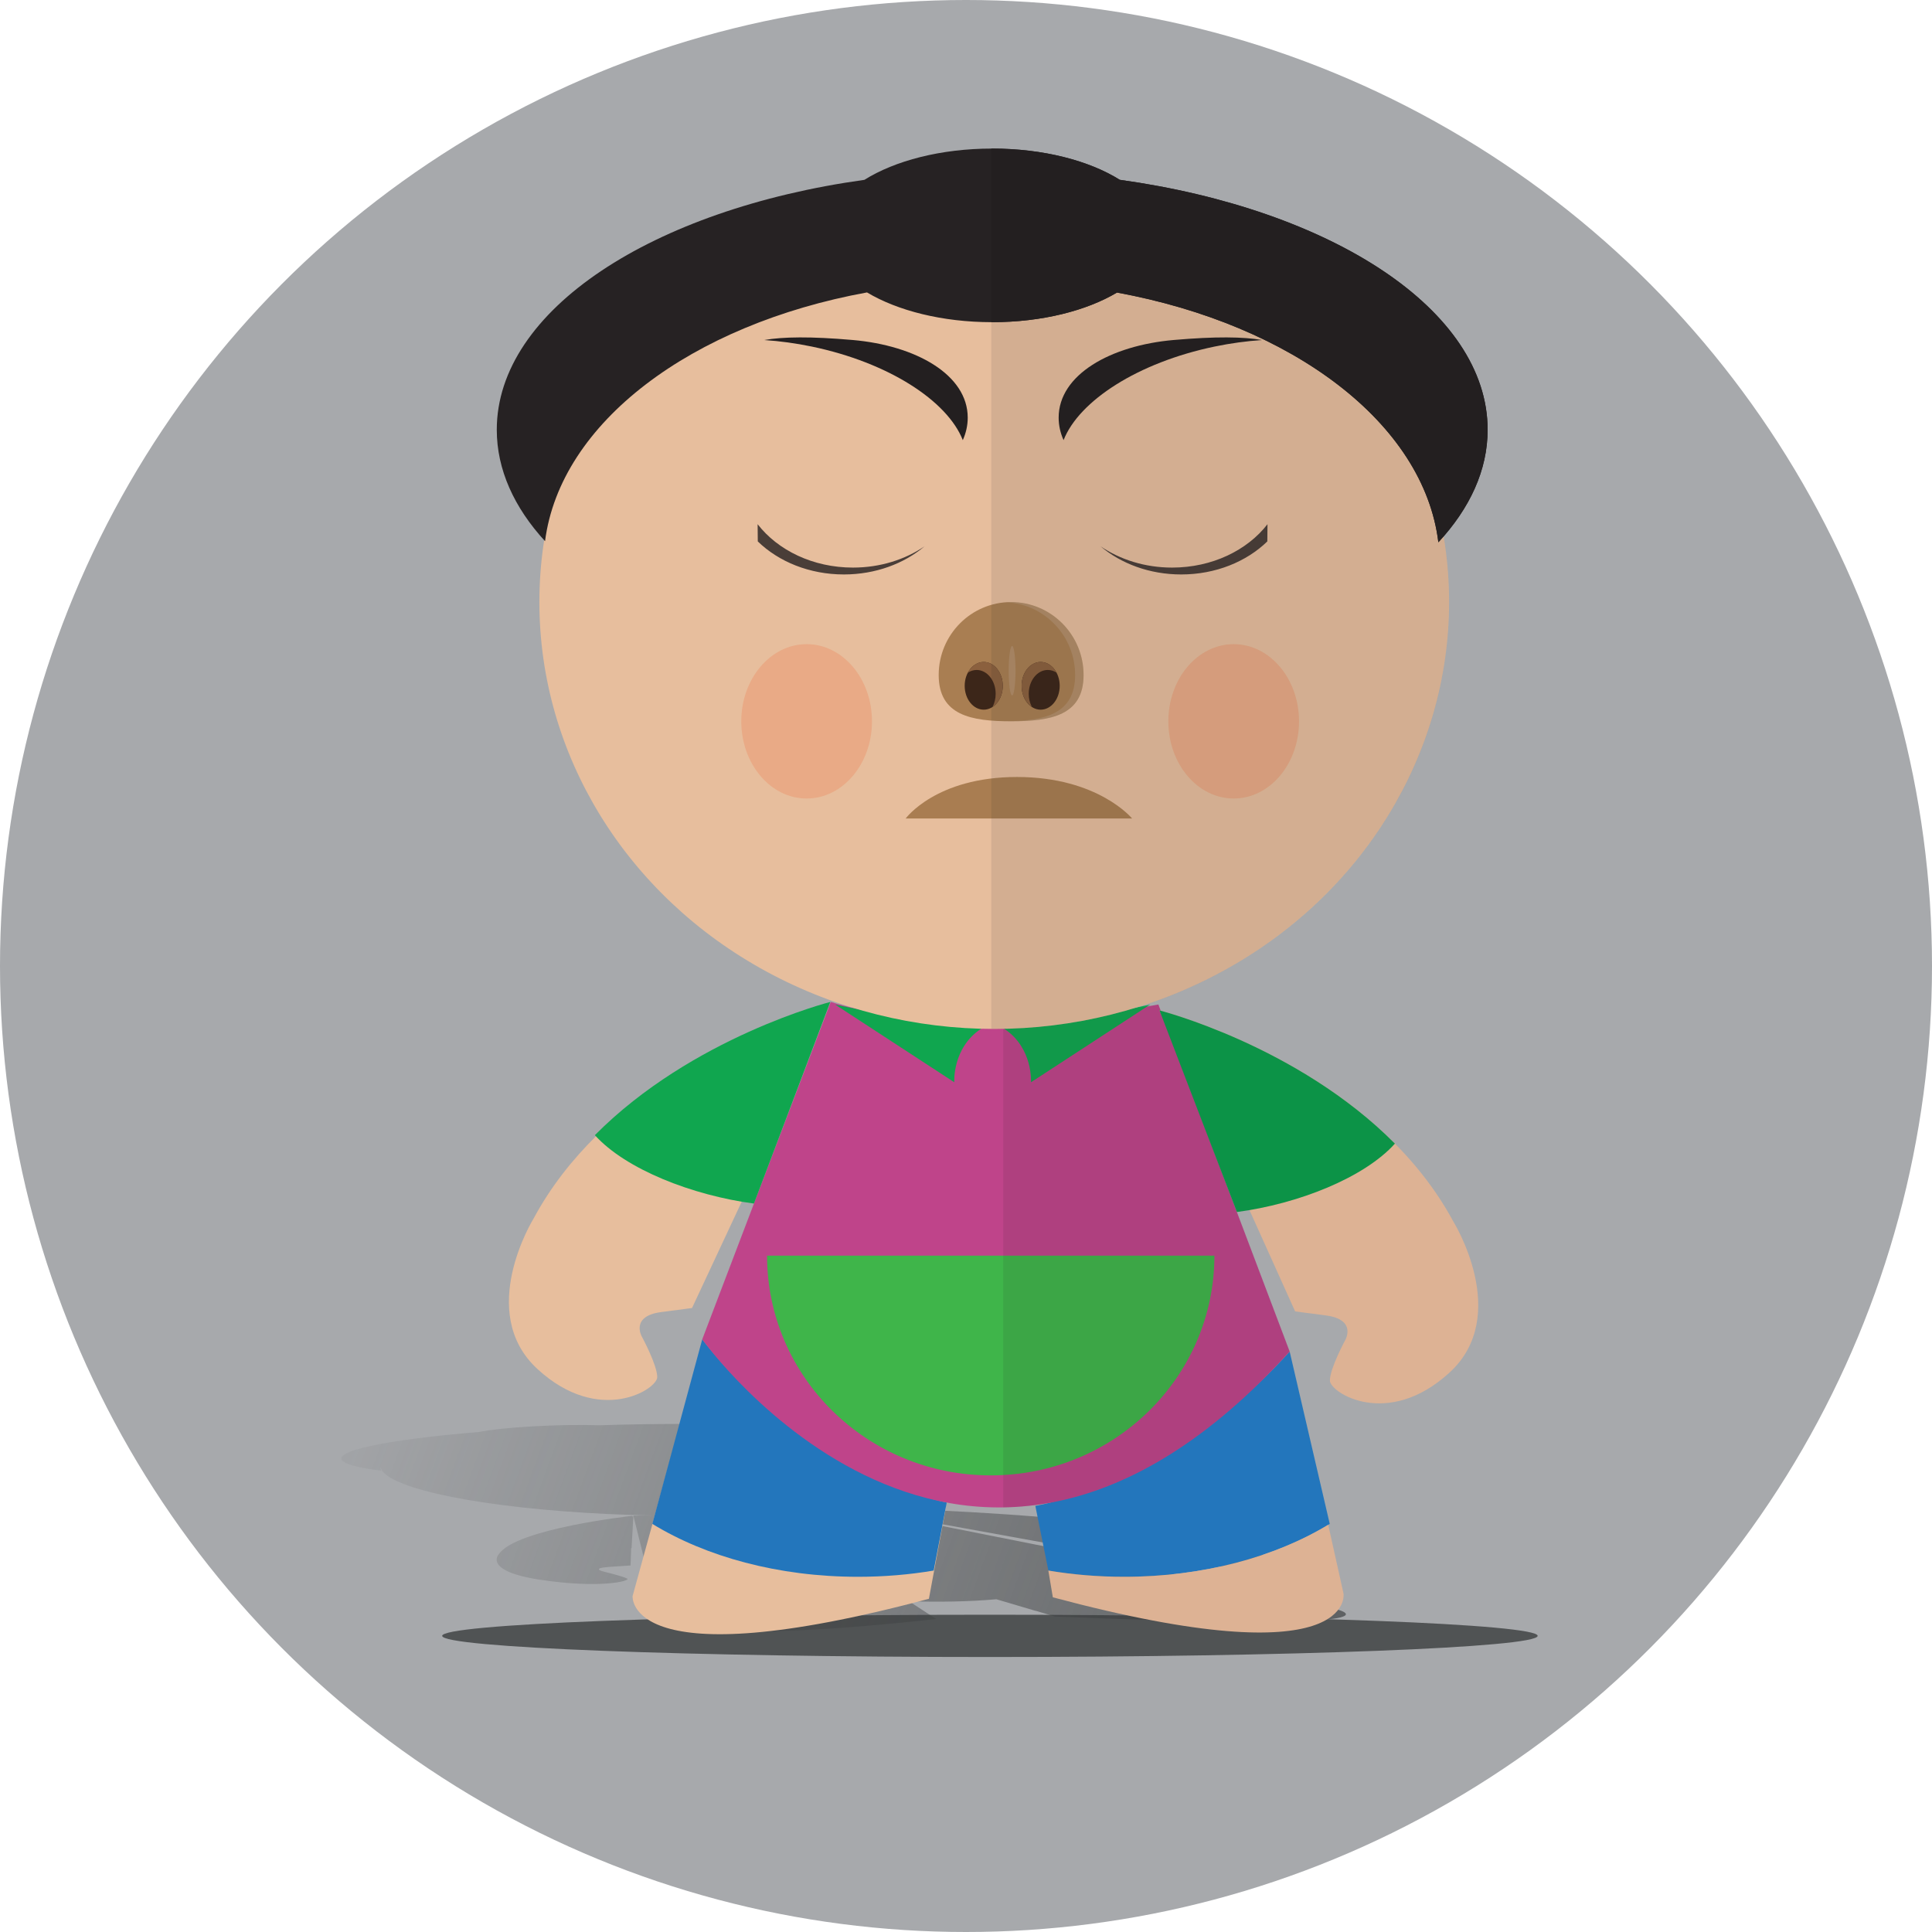 <?xml version="1.0" ?><!DOCTYPE svg  PUBLIC '-//W3C//DTD SVG 1.1//EN'  'http://www.w3.org/Graphics/SVG/1.1/DTD/svg11.dtd'><svg enable-background="new 0 0 512 512" height="512px" version="1.1" viewBox="0 0 512 512" width="512px" xml:space="preserve" xmlns="http://www.w3.org/2000/svg" xmlns:xlink="http://www.w3.org/1999/xlink"><g id="Background_2_"><g id="Background_1_"><g id="Background"><circle cx="256" cy="256" fill="#A7A9AC" r="256"/></g></g></g><g id="Ogi_x5F_06"><path d="M262.34,427.917c-80.171,0-145.161,2.508-145.161,5.602c0,3.098,64.99,5.605,145.161,5.605   c80.168,0,145.158-2.508,145.158-5.605C407.498,430.425,342.508,427.917,262.34,427.917z" fill="#3B3E3F" opacity="0.8"/><g><linearGradient gradientUnits="userSpaceOnUse" id="SVGID_1_" x1="351.182" x2="71.052" y1="482.744" y2="379.656"><stop offset="0" style="stop-color:#3B3E3F;stop-opacity:0.7"/><stop offset="0.859" style="stop-color:#3D3F40;stop-opacity:0.099"/><stop offset="1" style="stop-color:#3F4041;stop-opacity:0"/></linearGradient><path d="M167.553,401.714c0,0-30.758,3.353-35.346,10.137c0,0-4.363,4.431,10.693,6.759    c16.113,2.493,24.336,0.336,23.311-0.266c-1.014-0.594-6.244-1.865-6.244-1.865s-3.743-0.884,1.688-1.25    c5.451-0.367,5.451-0.367,5.451-0.367l0.156-4.598c0.037,0,0.073,0,0.11,0l0.472-8.429c0,0-0.108,0.012-0.296,0.033    L167.553,401.714z" fill="url(#SVGID_1_)"/><linearGradient gradientUnits="userSpaceOnUse" id="SVGID_2_" x1="358.837" x2="78.703" y1="461.95" y2="358.861"><stop offset="0" style="stop-color:#3B3E3F;stop-opacity:0.7"/><stop offset="0.859" style="stop-color:#3D3F40;stop-opacity:0.099"/><stop offset="1" style="stop-color:#3F4041;stop-opacity:0"/></linearGradient><path d="M354.739,426.636l-60.409-13.263c-0.002,0.008-0.008,0.014-0.011,0.021l-0.073-0.017    c0.028-0.031,0.062-0.062,0.09-0.094l-69.521-13.813c0,0-0.731,0.064-2.044,0.169l0.763-0.203c-0.29,0.027-0.568,0.054-0.854,0.08    c25.643-3.22,31.592-9.365,12.854-14.719c-2.02-0.576-4.263-1.119-6.682-1.629c1.326-0.989,0.563-1.947-2.55-2.813    c-9.59-2.668-38.165-3.585-67.479-2.642c-4.858-0.161-11.207-0.078-17.564,0.278c-6.312,0.354-11.382,0.908-14.285,1.495    c-24.392,2.011-39.76,5.15-35.968,7.859c1.33,0.949,4.852,1.76,10.101,2.401c-0.243-0.304-0.319-0.608-0.254-0.913    c0.181,0.79,0.838,1.597,2.046,2.411c8,5.393,36.855,9.729,70.011,10.381c-1.295,0-2.641-0.005-4.065-0.014l0.705,0.055    c-0.57-0.01-1.142-0.02-1.708-0.032l3.652,14.695c0,0,0.114,0.022,0.325,0.063l6.058,9.106l0.289,0.473    c0.009,0.002,0.019,0.003,0.027,0.004l2.87,4.313c0,0,7.083,5.358,67.06-1.233l-5.566-3.621l-1.598-1.08    c8.006,0.229,15.873,0.109,23.082-0.537l10.322,3.055c0.031,0.002,0.065,0,0.099,0.002l5.148,1.522    C375.717,432.364,354.739,426.636,354.739,426.636z M294.245,413.379c-0.571,1.344-2.147,2.528-4.31,3.57    C291.619,415.893,293.071,414.709,294.245,413.379z" fill="url(#SVGID_2_)"/><linearGradient gradientUnits="userSpaceOnUse" id="SVGID_3_" x1="367.75" x2="87.615" y1="437.731" y2="334.641"><stop offset="0" style="stop-color:#3B3E3F;stop-opacity:0.7"/><stop offset="0.859" style="stop-color:#3D3F40;stop-opacity:0.099"/><stop offset="1" style="stop-color:#3F4041;stop-opacity:0"/></linearGradient><path d="M227.068,399.567C227.068,399.567,227.067,399.568,227.068,399.567    c-0.143-0.002-0.276-0.004-0.399-0.007c-0.14-0.002-0.264-0.004-0.379-0.006c-0.054-0.001-0.092-0.001-0.14-0.002    c-0.064,0-0.124-0.001-0.179-0.002c-0.058-0.001-0.115-0.001-0.161-0.002c-0.071-0.002-0.127-0.002-0.172-0.002    c-0.047,0-0.069-0.002-0.086-0.002c-0.022,0-0.034,0-0.034,0l40.472,7.343c0,0,0,0,0.001,0l23.271,4.222c0,0,0,0,7.402-0.016    c7.493-0.018,8.122,1.058,8.122,1.058s1.075,1.532,3.065,2.155c2.016,0.631,22.059,2.197,26.516-1.23    c4.271-3.287-24.278-7.207-24.278-7.207c-7.842-1.167-15.897-2.118-23.777-2.896c0.003-0.003,0.01-0.007,0.013-0.011    C259.039,400.255,233.479,399.676,227.068,399.567z" fill="url(#SVGID_3_)"/></g><path d="M186.113,355.856l-18.468,67.118c0,0-2.048,22.266,78.521,0.719l4.538-24.322   C250.703,399.371,210.106,390.765,186.113,355.856z" fill="#E7BE9D"/><path d="M274.376,399.081l3.454,17.133c6.406,1.078,13.129,1.653,20.061,1.653c21.137,0,40.332-5.334,54.504-14.022   l-10.621-45.673C309.69,393.611,274.386,399.023,274.376,399.081z" fill="#2376BC"/><path d="M250.894,398.201l-3.455,18.013c-6.406,1.078-13.128,1.653-20.061,1.653   c-21.137,0-40.332-5.335-54.503-14.022l13.223-48.903C214.864,391.65,250.884,398.142,250.894,398.201z" fill="#2376BC"/><path d="M356.051,422.325l-4.06-18.244c-14.132,8.545-33.159,13.786-54.101,13.786   c-6.932,0-13.654-0.575-20.061-1.653l-0.052-0.263l1.236,7.354C359.584,444.853,356.051,422.325,356.051,422.325z" fill="#DDB294"/><path d="M220.153,265.522l-34.053,89.419c0,0,69.644,98.038,155.674,3.23l-34.795-91.967   C306.979,266.205,254.975,276.297,220.153,265.522z" fill="#BF448A"/><path d="M203.281,332.755c0,32.164,26.539,58.238,59.275,58.238c32.737,0,59.275-26.074,59.275-58.238H203.281z" fill="#3FB54A"/><g><path d="M304.793,266.223l-31.572,20.591c0,0,0.592-9.004-6.979-14.101    C258.67,267.616,267.794,274.287,304.793,266.223z" fill="#10A64F"/><path d="M221.33,266.223l31.57,20.591c0,0-0.59-9.004,6.98-14.101C267.453,267.616,258.327,274.287,221.33,266.223    z" fill="#10A64F"/></g><path d="M265.858,270.414v129.063c22.453-0.342,48.344-10.918,75.916-41.306l-34.795-91.967   C306.979,266.205,288.312,269.826,265.858,270.414z" fill="#1E1E1E" opacity="0.1"/><path d="M158.203,300.852c-6.442,6.328-12.281,13.656-16.803,22.088c0,0-15.363,24.777,1.025,39.861   c16.386,15.082,31.749,5.386,31.749,2.154c0-3.232-4.097-10.773-4.097-10.773s-3.073-5.387,5.121-6.465   c8.194-1.077,8.194-1.077,8.194-1.077l13.409-28.694C180.854,315.833,167.662,309.151,158.203,300.852z" fill="#E7BE9D"/><path d="M307.276,267.766c0,0,55.407,14.051,77.938,56.068c0,0,15.363,24.779-1.023,39.862   s-31.751,5.387-31.751,2.154s4.098-10.773,4.098-10.773s3.072-5.387-5.121-6.464s-8.193-1.077-8.193-1.077L307.276,267.766z" fill="#DDB294"/><path d="M369.669,303.072c-25.803-26.026-62.394-35.307-62.394-35.307l20.51,53.433   C344.089,319.041,361.51,312.118,369.669,303.072z" fill="#0C9347"/><path d="M157.647,300.83c25.804-26.026,62.395-35.308,62.395-35.308l-20.238,53.434   C183.5,316.797,165.807,309.874,157.647,300.83z" fill="#10A64F"/><ellipse cx="263.48" cy="159.556" fill="#E7BE9D" rx="120.539" ry="113.122"/><g><path d="M287.159,178.891c0,10.678-8.595,12.257-19.198,12.257c-10.602,0-19.197-1.579-19.197-12.257    c0-10.679,8.596-19.335,19.197-19.335C278.565,159.556,287.159,168.212,287.159,178.891z" fill="#A97E52"/><ellipse cx="275.785" cy="181.75" fill="#3C2619" rx="5.048" ry="6.323"/><ellipse cx="268.216" cy="177.752" fill="#E7E7E7" opacity="0.15" rx="0.906" ry="6.557"/><path d="M267.961,159.556c-0.377,0-0.748,0.035-1.12,0.057c10.078,0.588,18.077,8.98,18.077,19.278    c0,10.297-7.999,12.127-18.077,12.245c0.372,0.004,0.743,0.012,1.12,0.012c10.604,0,19.198-1.579,19.198-12.257    C287.159,168.212,278.565,159.556,267.961,159.556z" fill="#E7E7E7" opacity="0.15"/><path d="M277.67,177.546c0.839,0,1.628,0.259,2.323,0.712c-0.905-1.706-2.451-2.832-4.208-2.832    c-2.789,0-5.048,2.831-5.048,6.323c0,2.443,1.107,4.558,2.726,5.611c-0.529-1.001-0.84-2.2-0.84-3.491    C272.623,180.377,274.883,177.546,277.67,177.546z" fill="#8B603E"/><ellipse cx="260.699" cy="181.75" fill="#3C2619" rx="5.048" ry="6.323"/><path d="M258.813,177.546c-0.838,0-1.625,0.259-2.321,0.712c0.903-1.706,2.45-2.832,4.208-2.832    c2.788,0,5.048,2.831,5.048,6.323c0,2.443-1.108,4.558-2.727,5.611c0.53-1.001,0.841-2.2,0.841-3.491    C263.862,180.377,261.602,177.546,258.813,177.546z" fill="#8B603E"/></g><path d="M321.86,91.846c4.299-0.896,8.532-1.461,12.621-1.733c-4.924-0.875-12.356-0.978-23.432-0.013   c-16.766,1.459-30.495,9.214-30.495,20.581c0,2.072,0.459,4.071,1.302,5.958C285.971,106.191,301.584,96.066,321.86,91.846z" fill="#231F20"/><path d="M215.151,91.846c-4.3-0.896-8.532-1.461-12.621-1.733c4.924-0.875,12.356-0.978,23.432-0.013   c16.766,1.459,30.495,9.214,30.495,20.581c0,2.072-0.46,4.071-1.302,5.958C251.038,106.191,235.425,96.066,215.151,91.846z" fill="#231F20"/><g><path d="M269.609,211.038c-0.021-0.066-0.06-0.145-0.082-0.215c0.005,0.023,0.007,0.05,0.013,0.076    c0.02,0.079,0.06,0.158,0.082,0.207C269.615,211.085,269.615,211.06,269.609,211.038L269.609,211.038z" fill="#231F20"/></g><path d="M310.623,150.417c-7.201,0-13.8-2.121-18.977-5.644c5.449,4.606,13.018,7.464,21.39,7.464   c9.13,0,17.304-3.398,22.817-8.755l0.045-4.565C330.545,145.833,321.229,150.417,310.623,150.417z" fill="#231F20" opacity="0.8"/><path d="M226.051,150.417c7.202,0,13.801-2.121,18.977-5.644c-5.45,4.606-13.017,7.464-21.391,7.464   c-9.128,0-17.302-3.398-22.815-8.755l-0.045-4.565C206.13,145.833,215.445,150.417,226.051,150.417z" fill="#231F20" opacity="0.8"/><path d="M300.019,216.913c0,0-9-11.003-30.505-11.003c-21.504,0-29.505,11.003-29.505,11.003" fill="#A97D51"/><path d="M296.762,47.653c-8.082-5.058-20.237-8.281-33.838-8.281c-13.616,0-25.78,3.228-33.859,8.291   c-56.086,7.801-97.412,34.489-97.412,66.225c0,10.577,4.595,20.59,12.789,29.535c4.041-31.464,38.804-57.434,85.324-65.928   c8.078,4.825,19.92,7.886,33.159,7.886c13.204,0,25.02-3.048,33.092-7.852c46.57,8.557,81.313,34.635,85.166,66.186   c8.359-9.018,13.056-19.136,13.056-29.828C394.238,82.137,352.881,55.441,296.762,47.653z" fill="#262223"/><ellipse cx="326.939" cy="191.161" fill="#F15A29" opacity="0.2" rx="17.317" ry="20.454"/><ellipse cx="213.766" cy="191.161" fill="#F15A29" opacity="0.2" rx="17.317" ry="20.454"/><path d="M263.48,46.434c-0.265,0-0.525,0.007-0.788,0.009v226.226c0.263,0.002,0.523,0.01,0.788,0.01   c66.571,0,120.538-50.647,120.538-113.122C384.018,97.08,330.051,46.434,263.48,46.434z" fill="#1E1E1E" opacity="0.1"/><path d="M296.762,47.653c-8.082-5.058-20.237-8.281-33.838-8.281c-0.078,0-0.154,0.003-0.232,0.003v46.002   c0.078,0,0.154,0.003,0.232,0.003c13.204,0,25.02-3.048,33.092-7.852c46.57,8.557,81.313,34.635,85.166,66.186   c8.359-9.018,13.056-19.136,13.056-29.828C394.238,82.137,352.881,55.441,296.762,47.653z" fill="#231F20"/></g></svg>